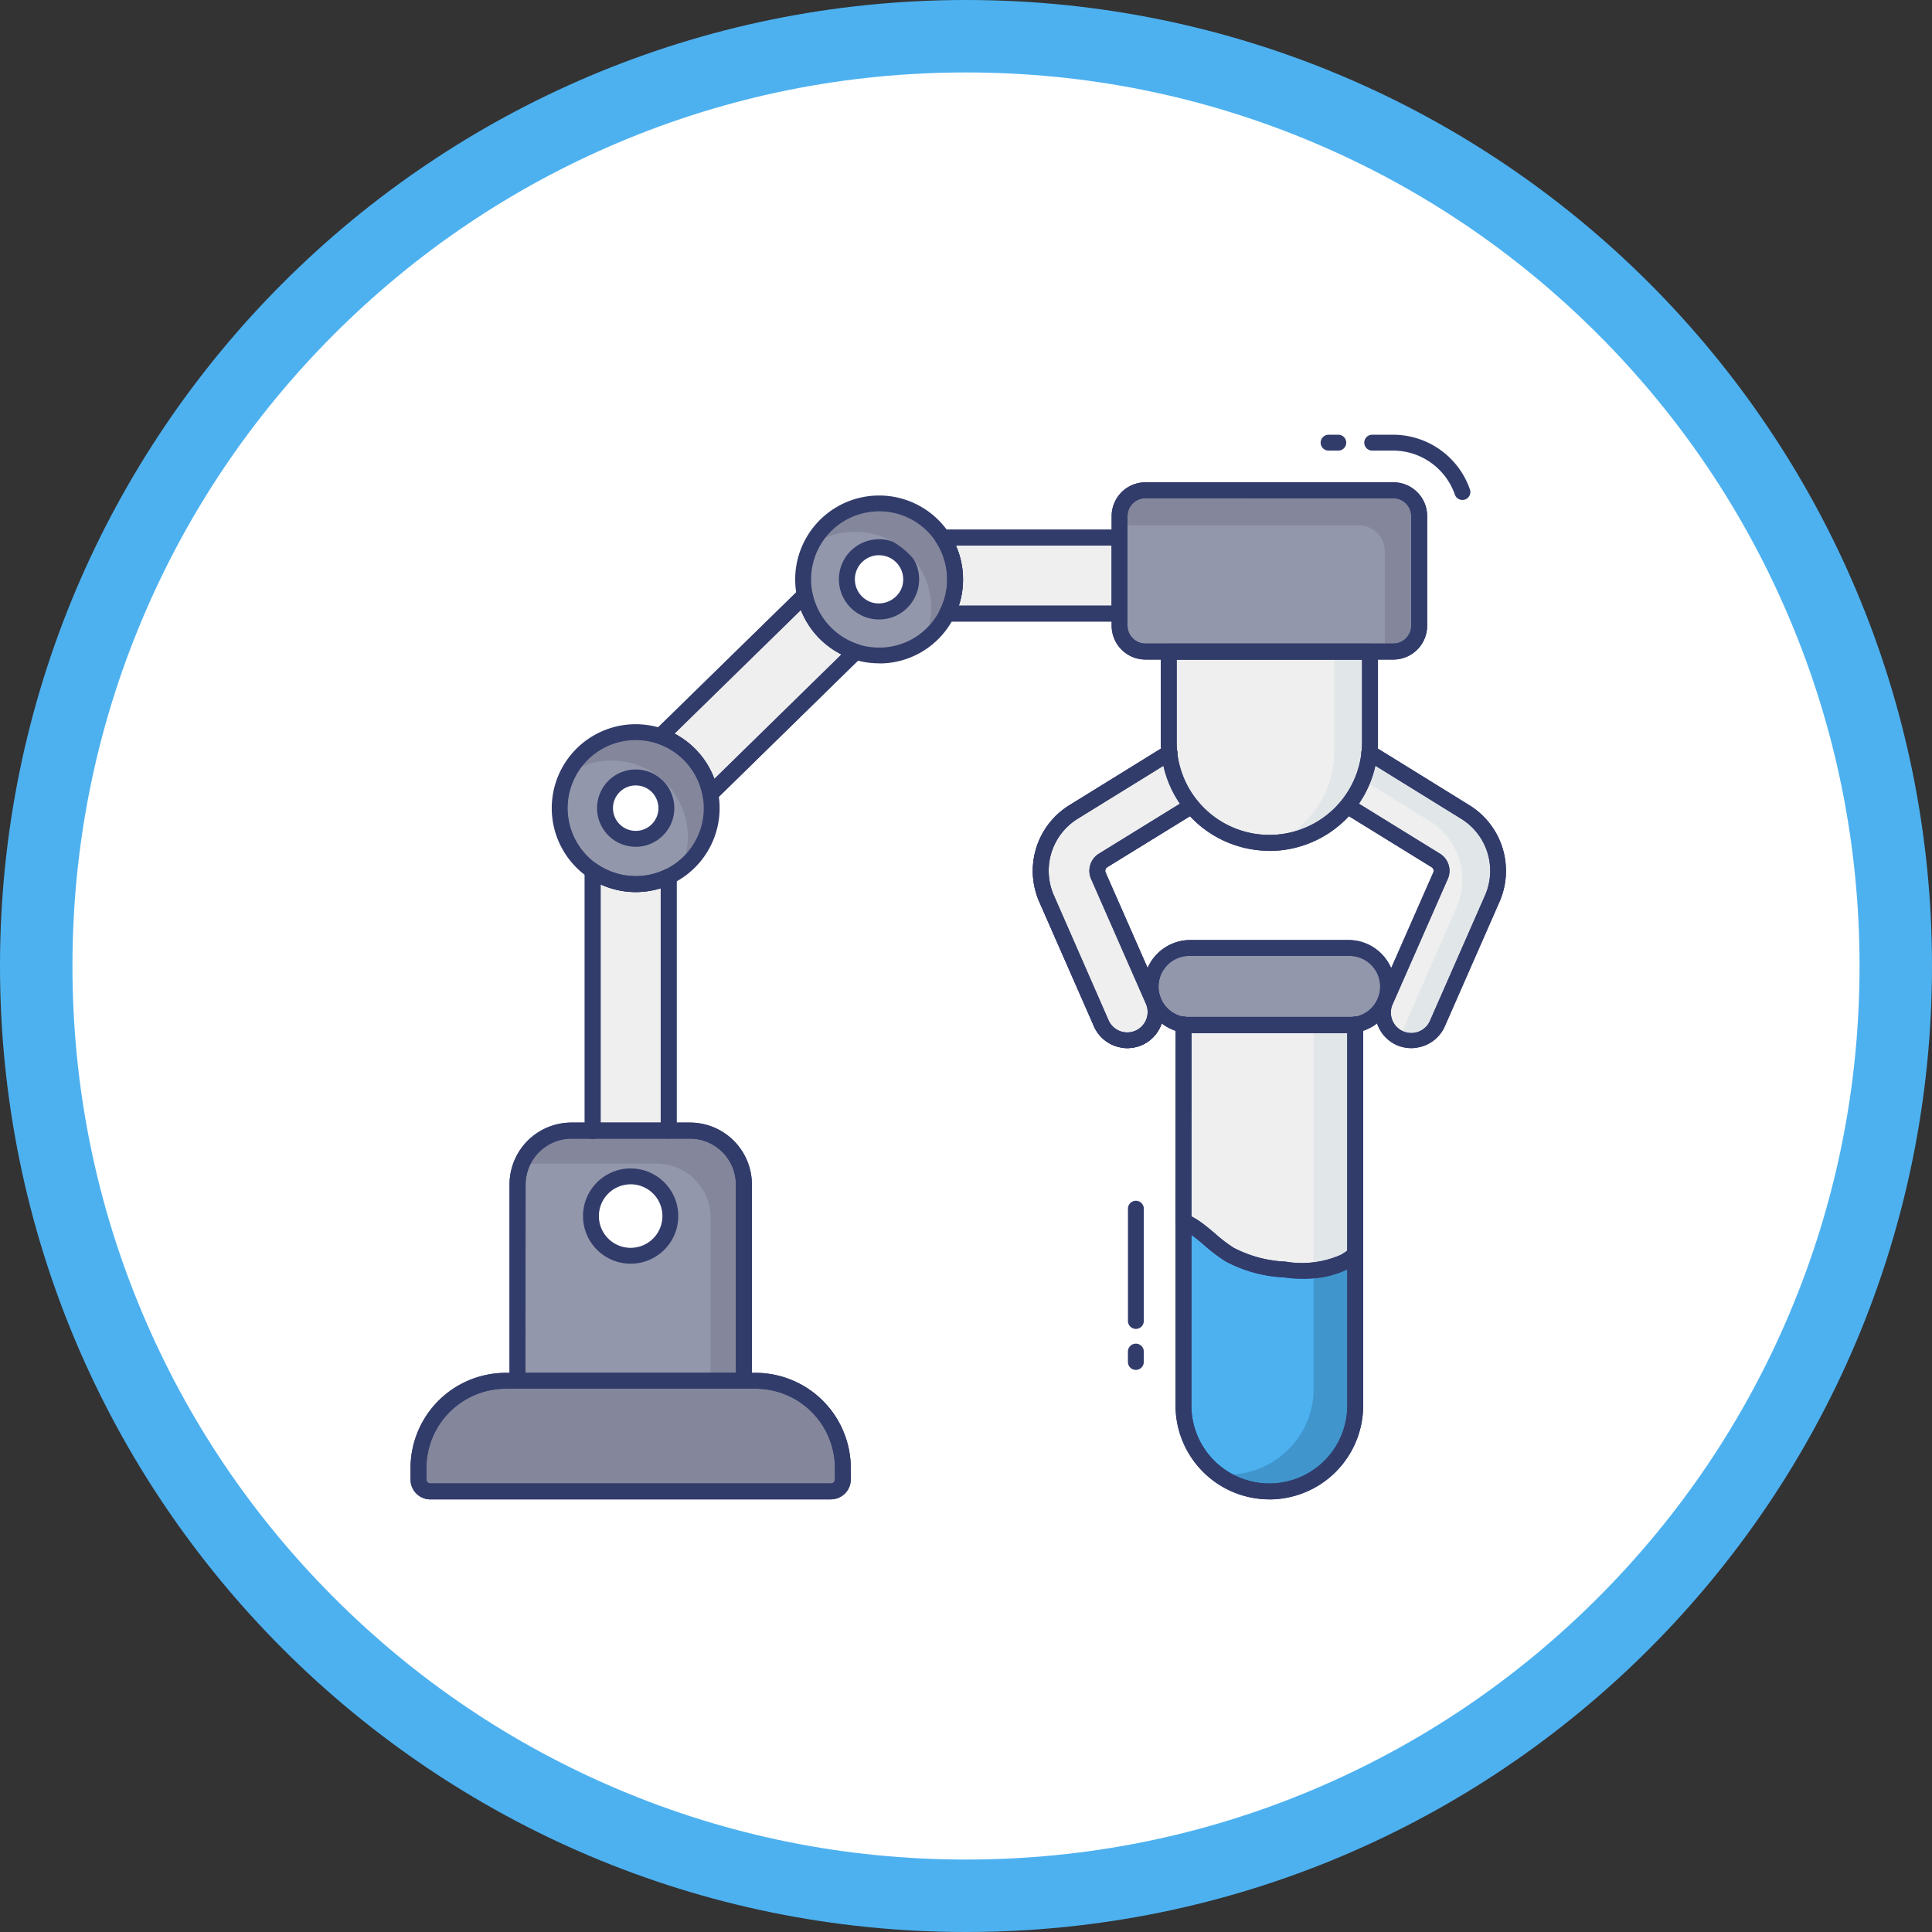 <svg xmlns="http://www.w3.org/2000/svg" width="80" height="80" viewBox="0 0 80 80">
  <rect x="0" y="0" width="80" height="80" fill="#333333" stroke="none"/>
  <g id="Grupo_1009231" data-name="Grupo 1009231" transform="translate(-760 -2480)">
    <g id="Trazado_232510" data-name="Trazado 232510" transform="translate(760 2480)" fill="#fff">
      <path d="M 40 78.5 C 34.802 78.5 29.76 77.482 25.015 75.475 C 20.43 73.536 16.313 70.76 12.776 67.224 C 9.24 63.687 6.464 59.57 4.525 54.985 C 2.518 50.24 1.5 45.198 1.5 40 C 1.5 34.802 2.518 29.76 4.525 25.015 C 6.464 20.43 9.24 16.313 12.776 12.776 C 16.313 9.24 20.43 6.464 25.015 4.525 C 29.76 2.518 34.802 1.5 40 1.5 C 45.198 1.5 50.24 2.518 54.985 4.525 C 59.57 6.464 63.687 9.24 67.224 12.776 C 70.76 16.313 73.536 20.43 75.475 25.015 C 77.482 29.76 78.5 34.802 78.5 40 C 78.5 45.198 77.482 50.24 75.475 54.985 C 73.536 59.57 70.76 63.687 67.224 67.224 C 63.687 70.76 59.57 73.536 54.985 75.475 C 50.24 77.482 45.198 78.5 40 78.5 Z" stroke="none"/>
      <path d="M 40 3 C 35.004 3 30.158 3.978 25.599 5.906 C 21.193 7.77 17.236 10.438 13.837 13.837 C 10.438 17.236 7.77 21.193 5.906 25.599 C 3.978 30.158 3 35.004 3 40 C 3 44.996 3.978 49.842 5.906 54.401 C 7.77 58.807 10.438 62.764 13.837 66.163 C 17.236 69.562 21.193 72.23 25.599 74.094 C 30.158 76.022 35.004 77 40 77 C 44.996 77 49.842 76.022 54.401 74.094 C 58.807 72.23 62.764 69.562 66.163 66.163 C 69.562 62.764 72.23 58.807 74.094 54.401 C 76.022 49.842 77 44.996 77 40 C 77 35.004 76.022 30.158 74.094 25.599 C 72.23 21.193 69.562 17.236 66.163 13.837 C 62.764 10.438 58.807 7.77 54.401 5.906 C 49.842 3.978 44.996 3 40 3 M 40 0 C 62.091 0 80 17.909 80 40 C 80 62.091 62.091 80 40 80 C 17.909 80 0 62.091 0 40 C 0 17.909 17.909 0 40 0 Z" stroke="none" fill="#4db1f0"/>
    </g>
    <g id="_011-test_tube" data-name="011-test tube" transform="translate(777 2498)">
      <path id="Trazado_717019" data-name="Trazado 717019" d="M17.117,40.2V29.672a3.116,3.116,0,0,1-3.147-.245V40.2Z" transform="translate(-6.429 -11.377)" fill="#eeefee"/>
      <path id="Trazado_717020" data-name="Trazado 717020" d="M16.946,40.355H13.8a.329.329,0,0,1-.329-.329V29.258a.329.329,0,0,1,.517-.27,2.831,2.831,0,0,0,2.813.22.329.329,0,0,1,.474.295V40.027A.329.329,0,0,1,16.946,40.355ZM14.128,39.7h2.489V29.987a3.493,3.493,0,0,1-2.489-.162Z" transform="translate(-6.258 -11.207)" fill="#323c6b"/>
      <path id="Trazado_717021" data-name="Trazado 717021" d="M26.321,14.422,20.3,20.311a3.14,3.14,0,0,0-2.064-2.392l5.973-5.841a3.156,3.156,0,0,0,2.108,2.344Z" transform="translate(-7.892 -5.435)" fill="#eeefee"/>
      <path id="Trazado_717022" data-name="Trazado 717022" d="M20.133,20.468a.329.329,0,0,1-.323-.269,2.814,2.814,0,0,0-1.849-2.141.329.329,0,0,1-.123-.546l5.973-5.841a.329.329,0,0,1,.552.168,2.827,2.827,0,0,0,1.889,2.1.329.329,0,0,1,.128.548l-6.017,5.891a.329.329,0,0,1-.229.094Zm-1.485-2.827A3.479,3.479,0,0,1,20.3,19.516l5.264-5.154a3.494,3.494,0,0,1-1.681-1.841Z" transform="translate(-7.72 -5.263)" fill="#323c6b"/>
      <path id="Trazado_717023" data-name="Trazado 717023" d="M43.341,11.6H36.184a3.055,3.055,0,0,0,.34-1.416,3.144,3.144,0,0,0-.516-1.731h7.333Z" transform="translate(-13.978 -4.193)" fill="#eeefee"/>
      <path id="Trazado_717024" data-name="Trazado 717024" d="M43.169,11.758H36.013a.329.329,0,0,1-.291-.481,2.728,2.728,0,0,0,.3-1.264,2.809,2.809,0,0,0-.46-1.55.329.329,0,0,1,.275-.51h7.33a.329.329,0,0,1,.329.329v3.147a.329.329,0,0,1-.329.329ZM36.508,11.1h6.333V8.611H36.39a3.5,3.5,0,0,1,.119,2.49Z" transform="translate(-13.808 -4.022)" fill="#323c6b"/>
      <path id="Trazado_717025" data-name="Trazado 717025" d="M33.514,9.445a3.055,3.055,0,0,1-.34,1.416,3.141,3.141,0,0,1-2.807,1.731,3.093,3.093,0,0,1-.969-.151A3.156,3.156,0,0,1,27.289,10.1a3.207,3.207,0,0,1-.069-.657,3.147,3.147,0,1,1,6.294,0Z" transform="translate(-10.968 -3.454)" fill="#9297ab"/>
      <path id="Trazado_717026" data-name="Trazado 717026" d="M32.643,10.392a1.291,1.291,0,0,1-.144.6,1.328,1.328,0,0,1-1.187.732,1.308,1.308,0,0,1-.41-.066,1.336,1.336,0,0,1-.891-.99,1.356,1.356,0,0,1-.03-.277,1.331,1.331,0,1,1,2.661,0Z" transform="translate(-11.914 -4.4)" fill="#fff"/>
      <path id="Trazado_717027" data-name="Trazado 717027" d="M31.14,11.879A1.661,1.661,0,1,1,32.8,10.22a1.631,1.631,0,0,1-.181.751A1.648,1.648,0,0,1,31.14,11.879Zm0-2.661a1,1,0,0,0-1,1,1.032,1.032,0,0,0,.022.21,1.008,1.008,0,0,0,.671.744,1.027,1.027,0,0,0,1.2-.5.972.972,0,0,0,.108-.451,1,1,0,0,0-1-1Z" transform="translate(-11.741 -4.229)" fill="#323c6b"/>
      <path id="Trazado_717028" data-name="Trazado 717028" d="M18.187,23.854a3.148,3.148,0,1,1-3.147-3.148,3.246,3.246,0,0,1,1.026.17,3.14,3.14,0,0,1,2.065,2.391A2.978,2.978,0,0,1,18.187,23.854Z" transform="translate(-5.717 -8.39)" fill="#9297ab"/>
      <path id="Trazado_717029" data-name="Trazado 717029" d="M17.287,24.832a1.271,1.271,0,1,1-1.27-1.27,1.31,1.31,0,0,1,.414.066,1.267,1.267,0,0,1,.833.965A1.2,1.2,0,0,1,17.287,24.832Z" transform="translate(-6.695 -9.368)" fill="#fff"/>
      <path id="Trazado_717030" data-name="Trazado 717030" d="M15.847,26.26a1.6,1.6,0,0,1,0-3.2,1.632,1.632,0,0,1,.518.085,1.6,1.6,0,0,1,1.052,1.217,1.5,1.5,0,0,1,.029.3,1.6,1.6,0,0,1-.907,1.44,1.578,1.578,0,0,1-.692.16Zm0-2.54a.941.941,0,1,0,.941.941.834.834,0,0,0-.016-.171.938.938,0,0,0-.617-.719A.97.97,0,0,0,15.847,23.72Z" transform="translate(-6.524 -9.197)" fill="#323c6b"/>
      <rect id="Rectángulo_348052" data-name="Rectángulo 348052" width="12.404" height="6.679" rx="1.629" transform="translate(29.36 2.302)" fill="#9297ab"/>
      <path id="Trazado_717031" data-name="Trazado 717031" d="M.493,0H17.079a.493.493,0,0,1,.493.493V.969A3.611,3.611,0,0,1,13.961,4.58H3.611A3.611,3.611,0,0,1,0,.968V.493A.493.493,0,0,1,.493,0Z" transform="translate(17.9 43.756) rotate(180)" fill="#84879c"/>
      <path id="Trazado_717032" data-name="Trazado 717032" d="M19.908,66.3H3.322a.822.822,0,0,1-.822-.822V65a3.945,3.945,0,0,1,3.939-3.94h10.35A3.945,3.945,0,0,1,20.729,65v.475a.822.822,0,0,1-.821.822ZM6.439,61.718A3.287,3.287,0,0,0,3.157,65v.475a.164.164,0,0,0,.164.164H19.908a.164.164,0,0,0,.164-.164V65a3.287,3.287,0,0,0-3.283-3.283Z" transform="translate(-2.5 -22.213)" fill="#323c6b"/>
      <path id="Trazado_717033" data-name="Trazado 717033" d="M0,0H9.373V8.124a2.231,2.231,0,0,1-2.23,2.232H2.232A2.231,2.231,0,0,1,0,8.125V0H0Z" transform="translate(13.801 39.176) rotate(180)" fill="#9297ab"/>
      <path id="Trazado_717034" data-name="Trazado 717034" d="M33.676,9.446a3.112,3.112,0,0,1-1.308,2.544,2.993,2.993,0,0,0,.322-1.368,3.14,3.14,0,0,0-3.143-3.149,3.093,3.093,0,0,0-1.847.6,3.141,3.141,0,0,1,5.976,1.368Z" transform="translate(-11.132 -3.452)" fill="#84879c"/>
      <path id="Trazado_717035" data-name="Trazado 717035" d="M18.353,23.852a3.122,3.122,0,0,1-1.3,2.544,3.133,3.133,0,0,0,.309-1.361,2.8,2.8,0,0,0-.059-.585,3.139,3.139,0,0,0-3.09-2.564,3.064,3.064,0,0,0-1.847.6,3.145,3.145,0,0,1,5.924.776,2.9,2.9,0,0,1,.059.585Z" transform="translate(-5.881 -8.391)" fill="#84879c"/>
      <path id="Trazado_717036" data-name="Trazado 717036" d="M59.559,6.542v4.536a1.066,1.066,0,0,1-1.065,1.072h-.355V7.995a1.072,1.072,0,0,0-1.072-1.072H47.16V6.542A1.072,1.072,0,0,1,48.232,5.47H58.494a1.066,1.066,0,0,1,1.065,1.072Z" transform="translate(-17.798 -3.171)" fill="#84879c"/>
      <path id="Trazado_717037" data-name="Trazado 717037" d="M18.677,48.039v8.126H17.3V49.406a2.235,2.235,0,0,0-2.235-2.235h-4.9a2.015,2.015,0,0,0-.723.125,2.221,2.221,0,0,1,2.1-1.486h4.911a2.231,2.231,0,0,1,2.229,2.229Z" transform="translate(-4.877 -16.989)" fill="#84879c"/>
      <path id="Trazado_717038" data-name="Trazado 717038" d="M47.507,22.009l-3.972,2.455a2.861,2.861,0,0,0-1.118,3.562L44.69,33.2a1.174,1.174,0,1,0,2.159-.925l-2.279-5.18a.5.5,0,0,1,.2-.629l3.663-2.26" transform="translate(-16.094 -8.836)" fill="#eeefee"/>
      <path id="Trazado_717039" data-name="Trazado 717039" d="M45.61,34.067a1.435,1.435,0,0,1-.291-.03,1.5,1.5,0,0,1-1.1-.878l-2.271-5.172a3.193,3.193,0,0,1,1.249-3.975l3.97-2.454a.329.329,0,1,1,.345.56l-3.972,2.454a2.532,2.532,0,0,0-.986,3.153L44.82,32.9a.845.845,0,1,0,1.556-.661L44.1,27.055a.834.834,0,0,1,.329-1.043l3.661-2.258a.329.329,0,0,1,.345.56l-3.668,2.26a.176.176,0,0,0-.066.219l2.278,5.178a1.5,1.5,0,0,1-.78,1.972,1.524,1.524,0,0,1-.586.123Z" transform="translate(-15.922 -8.665)" fill="#323c6b"/>
      <path id="Trazado_717040" data-name="Trazado 717040" d="M61.5,24.206l3.663,2.26a.5.5,0,0,1,.2.629l-2.279,5.18a1.174,1.174,0,1,0,2.159.925l2.272-5.174A2.861,2.861,0,0,0,66.4,24.464L62.42,22.009" transform="translate(-22.711 -8.836)" fill="#eeefee"/>
      <path id="Trazado_717041" data-name="Trazado 717041" d="M58.294,52.888v6.259a3.557,3.557,0,1,1-7.114,0V51.52a2.784,2.784,0,0,1,.546.309c.467.335.868.763,1.367,1.065a5.412,5.412,0,0,0,2.281.618,4.259,4.259,0,0,0,2.485-.322A2.847,2.847,0,0,0,58.294,52.888Z" transform="translate(-19.175 -18.945)" fill="#4db1f0"/>
      <path id="Trazado_717042" data-name="Trazado 717042" d="M58.294,39.14v9.507a2.847,2.847,0,0,1-.434.3,4.259,4.259,0,0,1-2.485.322,5.412,5.412,0,0,1-2.281-.618c-.5-.3-.9-.73-1.367-1.065a2.784,2.784,0,0,0-.546-.309l.007-8.139Z" transform="translate(-19.175 -14.704)" fill="#eeefee"/>
      <path id="Trazado_717043" data-name="Trazado 717043" d="M59.03,53.6v6.259a3.55,3.55,0,0,1-5.7,2.834,2.954,2.954,0,0,0,.421.026,3.555,3.555,0,0,0,2.511-1.045,3.516,3.516,0,0,0,1.045-2.511v-4.9A3.024,3.024,0,0,0,58.6,53.9a2.846,2.846,0,0,0,.434-.3Z" transform="translate(-19.912 -19.658)" fill="#3f95cc"/>
      <path id="Trazado_717044" data-name="Trazado 717044" d="M61.1,39.14v9.507a2.847,2.847,0,0,1-.434.3,3.024,3.024,0,0,1-1.289.355V39.14Z" transform="translate(-21.984 -14.704)" fill="#e1e6e9"/>
      <ellipse id="Elipse_8384" data-name="Elipse 8384" cx="1.644" cy="1.644" rx="1.644" ry="1.644" transform="translate(7.471 30.711)" fill="#fff"/>
      <path id="Trazado_717045" data-name="Trazado 717045" d="M15.335,52.13a1.972,1.972,0,1,1,1.972-1.972A1.972,1.972,0,0,1,15.335,52.13Zm0-3.287a1.315,1.315,0,1,0,1.315,1.315A1.315,1.315,0,0,0,15.335,48.842Z" transform="translate(-6.221 -17.803)" fill="#323c6b"/>
      <path id="Trazado_717046" data-name="Trazado 717046" d="M60.559,2.631h-.438a.329.329,0,0,1,0-.657h.438a.329.329,0,0,1,0,.657Z" transform="translate(-22.125 -1.973)" fill="#323c6b"/>
      <path id="Trazado_717047" data-name="Trazado 717047" d="M66.621,4.675a.329.329,0,0,1-.31-.22,2.713,2.713,0,0,0-2.548-1.824h-.893a.329.329,0,0,1,0-.657h.893a3.371,3.371,0,0,1,3.171,2.264.329.329,0,0,1-.2.419A.322.322,0,0,1,66.621,4.675Z" transform="translate(-23.068 -1.973)" fill="#323c6b"/>
      <path id="Trazado_717048" data-name="Trazado 717048" d="M48.012,60.318a.329.329,0,0,1-.329-.329v-.411a.329.329,0,1,1,.657,0v.411A.329.329,0,0,1,48.012,60.318Z" transform="translate(-17.978 -21.593)" fill="#323c6b"/>
      <path id="Trazado_717049" data-name="Trazado 717049" d="M48.013,55.537a.329.329,0,0,1-.329-.329v-4.63a.329.329,0,1,1,.657,0v4.63A.329.329,0,0,1,48.013,55.537Z" transform="translate(-17.978 -18.51)" fill="#323c6b"/>
      <path id="Trazado_717050" data-name="Trazado 717050" d="M50.254,15.634h8.332v3.753a4.166,4.166,0,1,1-8.332,0Z" transform="translate(-18.858 -6.653)" fill="#eeefee"/>
      <path id="Trazado_717051" data-name="Trazado 717051" d="M47.507,22.009l-3.972,2.455a2.861,2.861,0,0,0-1.118,3.562L44.69,33.2a1.174,1.174,0,1,0,2.159-.925l-2.279-5.18a.5.5,0,0,1,.2-.629l3.663-2.26" transform="translate(-16.094 -8.836)" fill="#eeefee"/>
      <path id="Trazado_717052" data-name="Trazado 717052" d="M45.61,34.067a1.435,1.435,0,0,1-.291-.03,1.5,1.5,0,0,1-1.1-.878l-2.271-5.172a3.193,3.193,0,0,1,1.249-3.975l3.97-2.454a.329.329,0,1,1,.345.56l-3.972,2.454a2.532,2.532,0,0,0-.986,3.153L44.82,32.9a.845.845,0,1,0,1.556-.661L44.1,27.055a.834.834,0,0,1,.329-1.043l3.661-2.258a.329.329,0,0,1,.345.56l-3.668,2.26a.176.176,0,0,0-.066.219l2.278,5.178a1.5,1.5,0,0,1-.78,1.972,1.524,1.524,0,0,1-.586.123Z" transform="translate(-15.922 -8.665)" fill="#323c6b"/>
      <path id="Trazado_717053" data-name="Trazado 717053" d="M67.773,28.026,65.5,33.2a1.208,1.208,0,0,1-1.552.618.09.09,0,0,1-.053-.033,1.165,1.165,0,0,0,.125-.217l2.268-5.174a2.853,2.853,0,0,0-1.118-3.557L62.25,23.029l.427-1.019,3.971,2.452a2.865,2.865,0,0,1,1.124,3.563Z" transform="translate(-22.967 -8.837)" fill="#e1e6e9"/>
      <path id="Trazado_717054" data-name="Trazado 717054" d="M60.888,15.63v3.754a4.165,4.165,0,0,1-3.918,4.155,4.03,4.03,0,0,0,1.216-.842,4.137,4.137,0,0,0,1.223-2.945V15.63Z" transform="translate(-21.159 -6.651)" fill="#e1e6e9"/>
      <rect id="Rectángulo_348053" data-name="Rectángulo 348053" width="9.834" height="3.199" rx="1.6" transform="translate(30.645 21.254)" fill="#9297ab"/>
      <g id="Grupo_1009064" data-name="Grupo 1009064" transform="translate(0 1.971)">
        <path id="Trazado_717055" data-name="Trazado 717055" d="M57.175,37.658H50.54a1.929,1.929,0,0,1,0-3.857h6.635a1.929,1.929,0,0,1,0,3.857Zm-6.635-3.2a1.271,1.271,0,0,0,0,2.542h6.635a1.271,1.271,0,0,0,0-2.542Z" transform="translate(-18.296 -14.847)" fill="#323c6b"/>
        <path id="Trazado_717056" data-name="Trazado 717056" d="M54.566,62.861a3.89,3.89,0,0,1-3.886-3.886V51.349a.329.329,0,0,1,.451-.305,3.11,3.11,0,0,1,.611.345c.206.147.394.308.584.469a6.087,6.087,0,0,0,.766.585,5.121,5.121,0,0,0,2.143.572,4.01,4.01,0,0,0,2.292-.281,2.526,2.526,0,0,0,.389-.272.329.329,0,0,1,.535.256v6.259a3.887,3.887,0,0,1-3.886,3.886ZM51.337,51.908v7.068a3.228,3.228,0,0,0,6.456,0v-5.64a4.647,4.647,0,0,1-2.621.332A5.7,5.7,0,0,1,52.752,53a6.654,6.654,0,0,1-.855-.646c-.176-.15-.351-.3-.538-.433Z" transform="translate(-19.004 -20.745)" fill="#323c6b"/>
        <path id="Trazado_717057" data-name="Trazado 717057" d="M56.015,49.472c-.29,0-.576-.02-.849-.045a5.7,5.7,0,0,1-2.42-.664,6.653,6.653,0,0,1-.855-.646c-.176-.15-.351-.3-.538-.433a2.45,2.45,0,0,0-.476-.271.329.329,0,0,1-.206-.306l.007-8.139a.329.329,0,0,1,.329-.329h7.112a.329.329,0,0,1,.329.329v9.507a.329.329,0,0,1-.122.256,3.184,3.184,0,0,1-.484.336A3.682,3.682,0,0,1,56.015,49.472ZM51.334,46.9a3.69,3.69,0,0,1,.4.249c.206.147.394.308.584.469a6.087,6.087,0,0,0,.766.585,5.121,5.121,0,0,0,2.143.572,4.01,4.01,0,0,0,2.292-.281,2.023,2.023,0,0,0,.266-.176V39.3h-6.45Z" transform="translate(-19.001 -16.504)" fill="#323c6b"/>
        <path id="Trazado_717058" data-name="Trazado 717058" d="M63.98,34.065a1.532,1.532,0,0,1-.585-.117,1.5,1.5,0,0,1-.785-1.976l2.279-5.181a.175.175,0,0,0-.066-.216l-3.664-2.261a.329.329,0,0,1,.345-.56l3.663,2.26a.833.833,0,0,1,.324,1.04l-2.279,5.181a.846.846,0,1,0,1.556.662l2.273-5.176a2.533,2.533,0,0,0-.991-3.15l-3.973-2.456a.329.329,0,1,1,.345-.56l3.97,2.456a3.194,3.194,0,0,1,1.249,3.972l-2.273,5.176a1.506,1.506,0,0,1-1.109.877A1.413,1.413,0,0,1,63.98,34.065Z" transform="translate(-22.54 -10.635)" fill="#323c6b"/>
        <path id="Trazado_717059" data-name="Trazado 717059" d="M54.249,23.711a4.5,4.5,0,0,1-4.495-4.5V15.463a.329.329,0,0,1,.329-.329h8.333a.329.329,0,0,1,.329.329v3.753a4.5,4.5,0,0,1-4.5,4.5Zm-3.838-7.92v3.424a3.838,3.838,0,1,0,7.676,0V15.791Z" transform="translate(-18.687 -8.452)" fill="#323c6b"/>
        <path id="Trazado_717060" data-name="Trazado 717060" d="M30.2,12.75a3.438,3.438,0,0,1-1.071-.168A3.485,3.485,0,0,1,26.8,10a3.527,3.527,0,0,1-.076-.723,3.476,3.476,0,1,1,6.952,0,3.391,3.391,0,0,1-.378,1.569,3.451,3.451,0,0,1-3.1,1.909Zm0-6.294a2.821,2.821,0,0,0-2.818,2.819,2.9,2.9,0,0,0,.062.588,2.827,2.827,0,0,0,1.889,2.1,2.743,2.743,0,0,0,.867.135,2.8,2.8,0,0,0,2.513-1.55,2.74,2.74,0,0,0,.305-1.268A2.813,2.813,0,0,0,30.2,6.456Z" transform="translate(-10.797 -5.254)" fill="#323c6b"/>
        <path id="Trazado_717061" data-name="Trazado 717061" d="M14.869,27.159a3.476,3.476,0,0,1,0-6.952,3.584,3.584,0,0,1,1.13.187,3.473,3.473,0,0,1,2.283,2.644,3.282,3.282,0,0,1,.062.645,3.478,3.478,0,0,1-1.968,3.129A3.432,3.432,0,0,1,14.869,27.159Zm0-6.294a2.817,2.817,0,1,0,2.818,2.819,2.649,2.649,0,0,0-.05-.521,2.815,2.815,0,0,0-1.849-2.145,2.91,2.91,0,0,0-.919-.153Z" transform="translate(-5.546 -10.19)" fill="#323c6b"/>
        <path id="Trazado_717062" data-name="Trazado 717062" d="M58.322,12.31H48.057a1.4,1.4,0,0,1-1.4-1.4V6.371a1.4,1.4,0,0,1,1.4-1.4H58.322a1.4,1.4,0,0,1,1.4,1.4v4.536A1.4,1.4,0,0,1,58.322,12.31ZM48.057,5.63a.744.744,0,0,0-.743.74v4.536a.744.744,0,0,0,.743.742H58.322a.744.744,0,0,0,.739-.742V6.371a.744.744,0,0,0-.739-.74Z" transform="translate(-17.626 -4.971)" fill="#323c6b"/>
        <path id="Trazado_717063" data-name="Trazado 717063" d="M18.437,56.321H9.064a.329.329,0,0,1-.329-.329V47.866A2.564,2.564,0,0,1,11.3,45.3h4.911a2.564,2.564,0,0,1,2.559,2.561v8.127A.329.329,0,0,1,18.437,56.321Zm-9.045-.657h8.716v-7.8a1.907,1.907,0,0,0-1.9-1.9H11.3a1.907,1.907,0,0,0-1.9,1.9Z" transform="translate(-4.636 -18.787)" fill="#323c6b"/>
        <path id="Trazado_717064" data-name="Trazado 717064" d="M16.946,40.355a.329.329,0,0,1-.329-.329V29.987a3.493,3.493,0,0,1-2.489-.162v10.2a.329.329,0,1,1-.657,0V29.258a.329.329,0,0,1,.517-.27,2.831,2.831,0,0,0,2.813.22.329.329,0,0,1,.474.295V40.027A.329.329,0,0,1,16.946,40.355Z" transform="translate(-6.258 -13.177)" fill="#323c6b"/>
        <path id="Trazado_717065" data-name="Trazado 717065" d="M20.133,20.468a.329.329,0,0,1-.323-.269,2.814,2.814,0,0,0-1.849-2.141.329.329,0,0,1-.123-.546l5.973-5.841a.329.329,0,0,1,.552.168,2.827,2.827,0,0,0,1.889,2.1.329.329,0,0,1,.128.548l-6.017,5.891a.329.329,0,0,1-.229.094Zm-1.485-2.827A3.479,3.479,0,0,1,20.3,19.516l5.264-5.154a3.494,3.494,0,0,1-1.681-1.841Z" transform="translate(-7.72 -7.234)" fill="#323c6b"/>
        <path id="Trazado_717066" data-name="Trazado 717066" d="M43.169,11.758H36.013a.329.329,0,0,1-.291-.481,2.728,2.728,0,0,0,.3-1.264,2.809,2.809,0,0,0-.46-1.55.329.329,0,0,1,.275-.51h7.33a.329.329,0,0,1,0,.657H36.39a3.5,3.5,0,0,1,.119,2.49h6.661a.329.329,0,0,1,0,.657Z" transform="translate(-13.808 -5.992)" fill="#323c6b"/>
        <path id="Trazado_717067" data-name="Trazado 717067" d="M58.322,12.31H48.057a1.4,1.4,0,0,1-1.4-1.4V6.371a1.4,1.4,0,0,1,1.4-1.4H58.322a1.4,1.4,0,0,1,1.4,1.4v4.536A1.4,1.4,0,0,1,58.322,12.31ZM48.057,5.63a.744.744,0,0,0-.743.74v4.536a.744.744,0,0,0,.743.742H58.322a.744.744,0,0,0,.739-.742V6.371a.744.744,0,0,0-.739-.74Z" transform="translate(-17.626 -4.971)" fill="#323c6b"/>
        <path id="Trazado_717068" data-name="Trazado 717068" d="M54.249,23.711a4.5,4.5,0,0,1-4.495-4.5V15.463a.329.329,0,0,1,.329-.329h8.333a.329.329,0,0,1,.329.329v3.753a4.5,4.5,0,0,1-4.5,4.5Zm-3.838-7.92v3.424a3.838,3.838,0,1,0,7.676,0V15.791Z" transform="translate(-18.687 -8.452)" fill="#323c6b"/>
        <path id="Trazado_717069" data-name="Trazado 717069" d="M19.908,66.3H3.322a.822.822,0,0,1-.822-.822V65a3.945,3.945,0,0,1,3.939-3.94h10.35A3.945,3.945,0,0,1,20.729,65v.475a.822.822,0,0,1-.821.822ZM6.439,61.718A3.287,3.287,0,0,0,3.157,65v.475a.164.164,0,0,0,.164.164H19.908a.164.164,0,0,0,.164-.164V65a3.287,3.287,0,0,0-3.283-3.283Z" transform="translate(-2.5 -24.184)" fill="#323c6b"/>
        <path id="Trazado_717070" data-name="Trazado 717070" d="M18.437,56.321H9.064a.329.329,0,0,1-.329-.329V47.866A2.564,2.564,0,0,1,11.3,45.3h4.911a2.564,2.564,0,0,1,2.559,2.561v8.127A.329.329,0,0,1,18.437,56.321Zm-9.045-.657h8.716v-7.8a1.907,1.907,0,0,0-1.9-1.9H11.3a1.907,1.907,0,0,0-1.9,1.9Z" transform="translate(-4.636 -18.787)" fill="#323c6b"/>
        <path id="Trazado_717071" data-name="Trazado 717071" d="M45.61,34.067a1.435,1.435,0,0,1-.291-.03,1.5,1.5,0,0,1-1.1-.878l-2.271-5.172a3.193,3.193,0,0,1,1.249-3.975l3.97-2.454a.329.329,0,1,1,.345.56l-3.972,2.454a2.532,2.532,0,0,0-.986,3.153L44.82,32.9a.845.845,0,1,0,1.556-.661L44.1,27.055a.834.834,0,0,1,.329-1.043l3.661-2.258a.329.329,0,0,1,.345.56l-3.668,2.26a.176.176,0,0,0-.066.219l2.278,5.178a1.5,1.5,0,0,1-.78,1.972,1.524,1.524,0,0,1-.586.123Z" transform="translate(-15.922 -10.636)" fill="#323c6b"/>
        <path id="Trazado_717072" data-name="Trazado 717072" d="M63.98,34.065a1.532,1.532,0,0,1-.585-.117,1.5,1.5,0,0,1-.785-1.976l2.279-5.181a.175.175,0,0,0-.066-.216l-3.664-2.261a.329.329,0,0,1,.345-.56l3.663,2.26a.833.833,0,0,1,.324,1.04l-2.279,5.181a.846.846,0,1,0,1.556.662l2.273-5.176a2.533,2.533,0,0,0-.991-3.15l-3.973-2.456a.329.329,0,1,1,.345-.56l3.97,2.456a3.194,3.194,0,0,1,1.249,3.972l-2.273,5.176a1.506,1.506,0,0,1-1.109.877A1.413,1.413,0,0,1,63.98,34.065Z" transform="translate(-22.54 -10.635)" fill="#323c6b"/>
        <path id="Trazado_717073" data-name="Trazado 717073" d="M57.175,37.658H50.54a1.929,1.929,0,0,1,0-3.857h6.635a1.929,1.929,0,0,1,0,3.857Zm-6.635-3.2a1.271,1.271,0,0,0,0,2.542h6.635a1.271,1.271,0,0,0,0-2.542Z" transform="translate(-18.296 -14.847)" fill="#323c6b"/>
        <path id="Trazado_717074" data-name="Trazado 717074" d="M54.566,58.616a3.889,3.889,0,0,1-3.884-3.885l.007-15.766a.329.329,0,1,1,.657,0l-.007,15.766a3.227,3.227,0,1,0,6.454,0V38.965a.329.329,0,1,1,.657,0V54.731A3.885,3.885,0,0,1,54.566,58.616Z" transform="translate(-19.005 -16.503)" fill="#323c6b"/>
      </g>
    </g>
  </g>
</svg>
